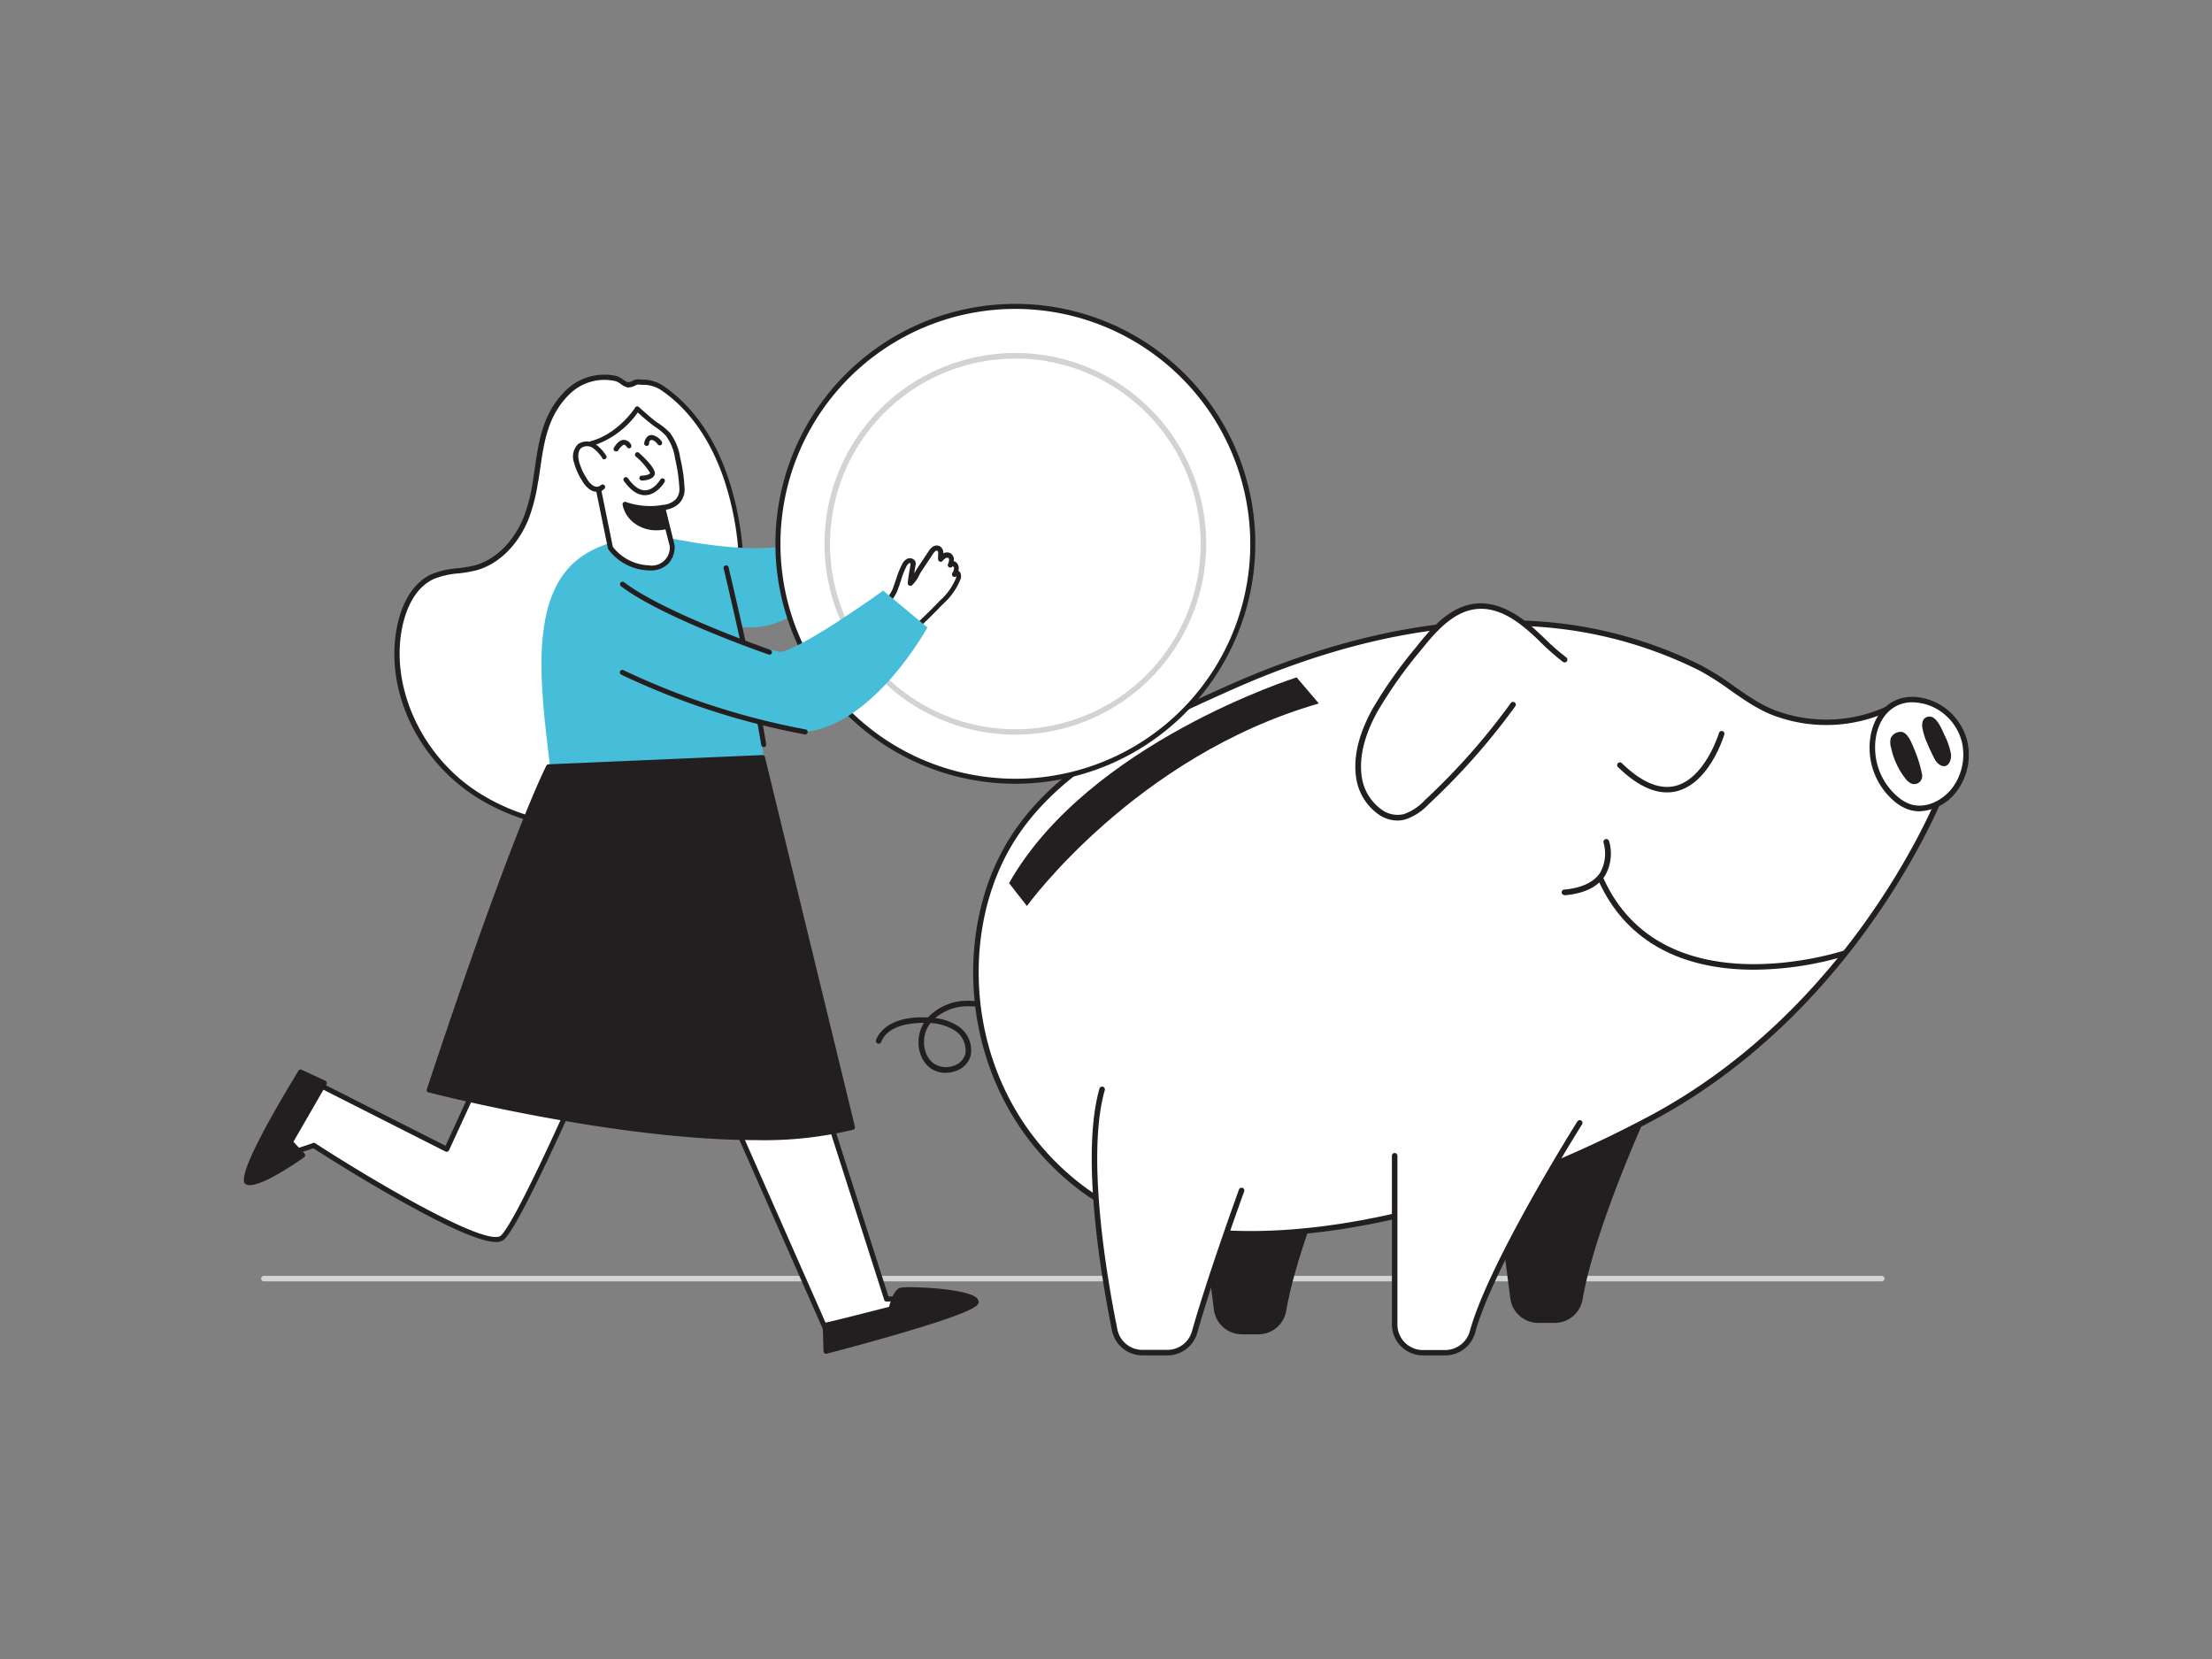 <svg xmlns="http://www.w3.org/2000/svg" viewBox="0 0 400 300"><rect x="0" y="0" width="400" height="300" fill="#808080" stroke="none"/><g id="_68_piggy_bank" data-name="#68_piggy_bank"><path d="M340.28,231.71H47.72a.5.5,0,0,1,0-1H340.28a.5.5,0,0,1,0,1Z" fill="#d1d3d4"/><path d="M171,194a4.64,4.64,0,0,1-2.87-.94c-2.23-1.75-2.71-5.45-1.05-8.09-1.66,0-6.42.15-7.73,3.45a.5.5,0,0,1-.65.28.51.51,0,0,1-.28-.65c1.08-2.71,4.38-4.23,8.84-4.07l.55,0a9.77,9.77,0,0,1,6.63-3,21,21,0,0,1,8.22,1.45.5.5,0,0,1-.33.95,19.94,19.94,0,0,0-7.82-1.41,9,9,0,0,0-5.4,2.14,9.48,9.48,0,0,1,3.91,1.3,5.25,5.25,0,0,1,2.53,5.4,4.11,4.11,0,0,1-2.79,2.88A5.17,5.17,0,0,1,171,194Zm-2.74-9a5,5,0,0,0-.33.47c-1.41,2.22-1,5.32.82,6.77a4,4,0,0,0,3.68.49,3.11,3.11,0,0,0,2.14-2.17,4.32,4.32,0,0,0-2.09-4.33A9.36,9.36,0,0,0,168.24,185Z" fill="#231f20"/><path d="M299.24,198.25S288.66,220.7,286.17,235a5.09,5.09,0,0,1-5,4.22h-3a5.1,5.1,0,0,1-5.06-4.44L269,203" fill="#231f20"/><path d="M245.64,200.3s-10.58,22.45-13.06,36.77a5.1,5.1,0,0,1-5,4.22h-3a5.11,5.11,0,0,1-5.06-4.45L215.35,205" fill="#231f20"/><path d="M195.79,215c-20.53-15.35-23.68-42.67-14.29-60.55,8.06-15.37,25.14-23,40.31-29.86,16.3-7.33,33.92-12.28,51.92-11.92a76.87,76.87,0,0,1,33.84,8.16c4.95,2.56,9.11,6.88,14.41,8.46a26.61,26.61,0,0,0,19.34-1.1l9.94,14.87s-14.77,39-52.83,59.23S216.32,230.37,195.79,215Z" fill="#fff"/><path d="M226.17,223.6c-12.65,0-23.31-2.68-30.68-8.18-20.92-15.65-23.77-43.39-14.44-61.18,8.14-15.5,25.32-23.23,40.49-30.05,18.44-8.29,36-12.31,52.2-12a77.64,77.64,0,0,1,34.06,8.22,50,50,0,0,1,5.68,3.61c2.71,1.91,5.52,3.88,8.64,4.81a26.15,26.15,0,0,0,19-1.07.49.49,0,0,1,.62.17l9.94,14.87a.54.54,0,0,1,.06.46c-.15.39-15.27,39.38-53.06,59.49C273,216.41,246.92,223.6,226.17,223.6Zm-30.08-9c19.14,14.31,61.13,9.07,102.11-12.75,35.92-19.12,51.17-55.44,52.5-58.73l-9.56-14.3a27.1,27.1,0,0,1-19.3.95c-3.28-1-6.16-3-8.94-4.95a49.83,49.83,0,0,0-5.56-3.55,76.65,76.65,0,0,0-33.62-8.1c-16.1-.34-33.47,3.68-51.7,11.88-15.09,6.79-32.11,14.44-40.08,29.63-9.14,17.42-6.35,44.59,14.15,59.92Z" fill="#231f20"/><path d="M285.68,203s-16.07,25.48-19.42,37.88a5.12,5.12,0,0,1-5,3.74h-4a5.1,5.1,0,0,1-5.1-5.11V209" fill="#fff"/><path d="M261.3,245.1h-4a5.61,5.61,0,0,1-5.6-5.61V209a.5.5,0,0,1,.5-.5.5.5,0,0,1,.5.5v30.52a4.61,4.61,0,0,0,4.6,4.61h4a4.63,4.63,0,0,0,4.48-3.37c3.33-12.33,19.32-37.76,19.48-38a.5.5,0,0,1,.84.54c-.16.25-16.07,25.55-19.36,37.74A5.61,5.61,0,0,1,261.3,245.1Z" fill="#231f20"/><path d="M224.52,215.28s-5.65,15.47-8.49,25.61a5.1,5.1,0,0,1-4.91,3.71h-4.55a5.11,5.11,0,0,1-5-4.09c-1.85-9.15-5.72-31.44-2.27-43.52" fill="#fff"/><path d="M211.12,245.1h-4.55a5.63,5.63,0,0,1-5.49-4.49c-1.84-9.09-5.75-31.56-2.26-43.76a.49.49,0,0,1,.61-.34.5.5,0,0,1,.35.62c-3.43,12,.45,34.26,2.28,43.28a4.61,4.61,0,0,0,4.51,3.69h4.55a4.61,4.61,0,0,0,4.42-3.35c2.82-10,8.45-25.49,8.51-25.65a.5.5,0,0,1,.64-.29.5.5,0,0,1,.3.64c-.06.15-5.68,15.57-8.48,25.57A5.62,5.62,0,0,1,211.12,245.1Z" fill="#231f20"/><path d="M333.51,172.39s-33.64,11.36-44.36-14.18" fill="#fff"/><path d="M317.14,175.35c-10.32,0-22.69-3.21-28.45-16.94a.5.5,0,1,1,.92-.39c10.41,24.81,43.41,14,43.74,13.9a.49.49,0,0,1,.63.31.5.5,0,0,1-.31.64A58.61,58.61,0,0,1,317.14,175.35Z" fill="#231f20"/><path d="M282.9,119.33c-2.54-1.89-4.63-4.31-7.08-6.3s-5.47-3.6-8.63-3.38c-4.51.33-7.87,4.16-10.7,7.7a80.28,80.28,0,0,0-7.84,11c-2.13,3.84-3.65,8.28-2.85,12.6.72,3.9,4.35,7.74,8.18,6.72a9.77,9.77,0,0,0,3.92-2.57,120.51,120.51,0,0,0,15.68-17.71" fill="#fff"/><path d="M252.71,148.38a6,6,0,0,1-3.26-1,9.8,9.8,0,0,1-4.14-6.29c-.71-3.83.27-8.18,2.91-12.94A81.78,81.78,0,0,1,256.1,117c3-3.81,6.4-7.55,11.06-7.88,2.84-.2,5.88,1,9,3.48,1.11.9,2.15,1.89,3.16,2.85a41.18,41.18,0,0,0,3.91,3.43.5.5,0,0,1-.6.81,45,45,0,0,1-4-3.51c-1-1-2-1.93-3.1-2.8-2.89-2.36-5.69-3.46-8.27-3.27-4.26.31-7.45,3.88-10.35,7.51a81.51,81.51,0,0,0-7.79,11c-2.52,4.54-3.46,8.67-2.8,12.27a8.85,8.85,0,0,0,3.69,5.63,4.87,4.87,0,0,0,3.87.69,9.29,9.29,0,0,0,3.71-2.45,120,120,0,0,0,15.61-17.63.5.5,0,1,1,.81.59,122,122,0,0,1-15.74,17.78,10.15,10.15,0,0,1-4.13,2.68A5.56,5.56,0,0,1,252.71,148.38Z" fill="#231f20"/><path d="M311.33,132.67s-5.47,18.29-18.4,5.68" fill="#fff"/><path d="M301.44,143.29c-2.77,0-5.74-1.54-8.86-4.58a.5.5,0,0,1,0-.71.49.49,0,0,1,.7,0c3.56,3.47,6.83,4.85,9.74,4.1,5.32-1.38,7.81-9.48,7.83-9.56a.5.5,0,0,1,.62-.33.49.49,0,0,1,.34.62c-.11.35-2.67,8.71-8.54,10.23A7.07,7.07,0,0,1,301.44,143.29Z" fill="#231f20"/><path d="M290.41,152.22s2.64,8.2-7.51,9.14" fill="#fff"/><path d="M282.9,161.86a.5.5,0,0,1,0-1c3.12-.29,5.29-1.32,6.43-3a7.06,7.06,0,0,0,.64-5.46.5.5,0,0,1,1-.3,8,8,0,0,1-.76,6.3c-1.32,2-3.73,3.17-7.18,3.49Z" fill="#231f20"/><path d="M349.34,127.25a10.05,10.05,0,0,1,5.88,6.71,10.53,10.53,0,0,1-1.74,8.79c-1.91,2.58-5.43,4.23-8.44,3.09a7.91,7.91,0,0,1-2.3-1.45,12.17,12.17,0,0,1-4.12-8.15C338.09,129.61,342.58,124.55,349.34,127.25Z" fill="#fff"/><path d="M347.1,146.71a6.19,6.19,0,0,1-2.23-.41,8.08,8.08,0,0,1-2.46-1.53,12.64,12.64,0,0,1-4.29-8.49c-.3-3.79,1-7.12,3.4-8.91,2.15-1.58,5-1.79,8-.59h0a10.63,10.63,0,0,1,6.18,7.06,11,11,0,0,1-1.83,9.21A8.9,8.9,0,0,1,347.1,146.71ZM345.78,127a6.05,6.05,0,0,0-3.66,1.17c-2.15,1.59-3.28,4.59-3,8a11.62,11.62,0,0,0,3.95,7.82,7.25,7.25,0,0,0,2.15,1.35c2.92,1.11,6.16-.63,7.86-2.92a10.09,10.09,0,0,0,1.66-8.36,9.59,9.59,0,0,0-5.58-6.38h0A9.28,9.28,0,0,0,345.78,127Z" fill="#231f20"/><path d="M347.65,131.74a12.25,12.25,0,0,0,.92,2.82c.39.92.82,1.83,1.28,2.72s1.71,1.89,2.57.78a2.59,2.59,0,0,0,.32-2,12.68,12.68,0,0,0-1.13-3.16c-.45-1-1.22-2.93-2.34-3.27a1.32,1.32,0,0,0-1.3.33,1.19,1.19,0,0,0-.29.51A2.6,2.6,0,0,0,347.65,131.74Z" fill="#231f20"/><path d="M342.17,133.05a2.07,2.07,0,0,1,1.63-.71c1.21.09,1.93,2.14,2.33,3.07a22.91,22.91,0,0,1,1.4,4.44,1.59,1.59,0,0,1-.23,1.37,1.42,1.42,0,0,1-1.73.44,3,3,0,0,1-.91-.74,13.65,13.65,0,0,1-2.68-5.66,3.44,3.44,0,0,1-.11-1.62A1.44,1.44,0,0,1,342.17,133.05Z" fill="#231f20"/><path d="M234.47,122.49s-37.68,11.87-52,37.21l3.23,4.13s19.56-27.07,52.79-36.62Z" fill="#231f20"/><path d="M96.86,87c.91-5.74,1.19-11.54,5.8-16a9.52,9.52,0,0,1,8.75-2.47c.66.15,1.58,1.09,2.12,1.13s1.38-.57,1.89-.53c1.74.15,2.79,0,4.41,1.15,5.83,4,9.63,10.41,11.75,17.15,3.72,11.81,3.08,23.45-.18,35.25a40.5,40.5,0,0,1-17,23.49c-8.49,5.54-20.05,2.79-28.28-2.51-10-6.46-16.38-19-13.78-30.68.79-3.54,2.61-7.17,5.91-8.66,2.41-1.1,5.21-.87,7.77-1.58,4.39-1.21,7.64-5.11,9.26-9.37A31.63,31.63,0,0,0,96.86,87Z" fill="#fff"/><path d="M103.65,149.6c-6.46,0-13-2.55-17.75-5.61-10.78-7-16.52-19.77-14-31.17.57-2.57,2.13-7.16,6.16-9a15.76,15.76,0,0,1,4.66-1.06,21.12,21.12,0,0,0,3.18-.54c3.84-1.06,7.19-4.46,8.95-9.09a31.43,31.43,0,0,0,1.53-6.24h0c.11-.72.21-1.44.32-2.15.72-5,1.46-10.1,5.61-14.14a9.92,9.92,0,0,1,9.17-2.6,4.16,4.16,0,0,1,1.24.66,2.93,2.93,0,0,0,.82.46,1.93,1.93,0,0,0,.84-.25,2.23,2.23,0,0,1,1-.28l.74.06a6.65,6.65,0,0,1,3.89,1.17c6.8,4.65,10.24,12,11.93,17.39,3.45,11,3.39,22.58-.18,35.51a40.82,40.82,0,0,1-17.16,23.75A19.82,19.82,0,0,1,103.65,149.6ZM97.31,87.05a32.39,32.39,0,0,1-1.58,6.42c-1.86,4.91-5.43,8.51-9.56,9.65a22.48,22.48,0,0,1-3.31.57,14.88,14.88,0,0,0-4.39,1c-3.67,1.66-5.11,5.94-5.65,8.34-2.43,10.87,3.28,23.57,13.58,30.21,7.34,4.73,19,8.23,27.78,2.51A40,40,0,0,0,131,122.5c3.52-12.75,3.58-24.2.19-35-1.65-5.23-5-12.42-11.58-16.91a5.78,5.78,0,0,0-3.43-1l-.76-.06a2.41,2.41,0,0,0-.6.21,2.86,2.86,0,0,1-1.28.33,3,3,0,0,1-1.27-.62,3.41,3.41,0,0,0-.92-.52A9,9,0,0,0,103,71.27c-3.92,3.82-4.61,8.58-5.34,13.62-.1.72-.21,1.44-.32,2.16Z" fill="#231f20"/><path d="M123.31,97.71s17.79,3.56,22.24-.58a56,56,0,0,0,8.3-10.67s5.78,6.82,5.19,7.71-12.25,21.46-25.3,19.09-18.6,0-18.6,0Z" fill="#47bed9"/><circle cx="183.61" cy="98.34" r="42.93" fill="#fff"/><path d="M183.61,141.73A43.39,43.39,0,1,1,227,98.34,43.45,43.45,0,0,1,183.61,141.73Zm0-85.87a42.48,42.48,0,1,0,42.48,42.48A42.53,42.53,0,0,0,183.61,55.86Z" fill="#231f20"/><path d="M183.61,132.85a34.51,34.51,0,1,1,34.51-34.51A34.55,34.55,0,0,1,183.61,132.85Zm0-68a33.51,33.51,0,1,0,33.51,33.51A33.54,33.54,0,0,0,183.61,64.83Z" fill="#d1d3d4"/><path d="M159.64,109.47a6.34,6.34,0,0,0,2.45-3.32,28.14,28.14,0,0,1,1.52-3.92,1.66,1.66,0,0,1,.68-.73.65.65,0,0,1,.87.27,1.05,1.05,0,0,1,0,.5c-.17,1.08-.4,2.18-.48,3.26a11.65,11.65,0,0,0,1.69-2.55l2-3a2.64,2.64,0,0,1,.6-.69.81.81,0,0,1,.86-.07,1,1,0,0,1,.35.91,4.91,4.91,0,0,0-.07,1,2.86,2.86,0,0,1,.72-.63,1,1,0,0,1,.91,0c.52.33.37,1.12.1,1.68a.59.59,0,0,1,.85-.1.94.94,0,0,1,.28.88,3,3,0,0,1-.35.9c0-.3.51-.32.68-.07a1,1,0,0,1,0,.85c-.62,1.92-2.09,3.29-3.45,4.71-1.61,1.67-3.28,3.29-5,4.83" fill="#fff"/><path d="M164.88,114.66a.43.43,0,0,1-.34-.16.46.46,0,0,1,0-.64c1.72-1.53,3.39-3.15,5-4.81l.43-.45a10.86,10.86,0,0,0,2.91-4.08.88.88,0,0,0,.06-.34.47.47,0,0,1-.48.13.46.46,0,0,1-.31-.5.75.75,0,0,1,.16-.35,2,2,0,0,0,.2-.55.52.52,0,0,0-.12-.46.17.17,0,0,0-.17,0,.46.46,0,0,1-.8-.44c.2-.42.3-1,.07-1.1a.51.51,0,0,0-.46,0,2.4,2.4,0,0,0-.59.53.46.46,0,0,1-.47.13.47.47,0,0,1-.32-.37,3,3,0,0,1,0-.8c0-.1,0-.21,0-.31a.58.58,0,0,0-.13-.49.38.38,0,0,0-.36.06,2,2,0,0,0-.48.56l-2,3a8.31,8.31,0,0,0-.47.81,6.19,6.19,0,0,1-1.32,1.84.48.48,0,0,1-.5,0,.47.47,0,0,1-.24-.44c.06-.77.19-1.55.32-2.3.06-.33.12-.67.17-1a.78.78,0,0,0,0-.26.25.25,0,0,0-.25,0,1.2,1.2,0,0,0-.47.54,14.71,14.71,0,0,0-1,2.57c-.14.43-.29.86-.45,1.28a6.54,6.54,0,0,1-2.64,3.55.46.46,0,1,1-.46-.79,5.71,5.71,0,0,0,2.25-3.08c.16-.42.3-.83.44-1.25a14.89,14.89,0,0,1,1.11-2.73,2,2,0,0,1,.89-.92,1.2,1.2,0,0,1,.93,0,1,1,0,0,1,.55.53,1.37,1.37,0,0,1,0,.74c-.05.34-.11.67-.17,1,0,.16,0,.31-.07.46l.11-.2a9.81,9.81,0,0,1,.51-.88l2-3a2.81,2.81,0,0,1,.72-.8,1.25,1.25,0,0,1,1.36-.09,1.38,1.38,0,0,1,.57,1.27,1.38,1.38,0,0,1,1.35,0,1.35,1.35,0,0,1,.54,1.4,1.11,1.11,0,0,1,.45.22,1.38,1.38,0,0,1,.44,1.3,1.55,1.55,0,0,1-.05.23,1,1,0,0,1,.31.26,1.46,1.46,0,0,1,.08,1.26,11.67,11.67,0,0,1-3.12,4.44l-.43.44c-1.61,1.68-3.31,3.32-5,4.86A.44.44,0,0,1,164.88,114.66Z" fill="#231f20"/><path d="M87.09,194.08l-6.3,13.73-25-12.61s-8.75,13.65-7,13.87,7.83-1.93,7.83-1.93,30.94,20,34.25,16.6,15.46-31.35,15.46-31.35" fill="#fff"/><path d="M89.71,224.59c-2.12,0-6.7-1.51-17.34-7.48C65,213,57.9,208.44,56.66,207.64c-1.21.43-6.13,2.1-7.84,1.89a.69.69,0,0,1-.55-.41c-.72-1.54,4.79-10.42,7.19-14.16a.46.46,0,0,1,.59-.17l24.52,12.4,6.11-13.3a.45.45,0,0,1,.6-.22.47.47,0,0,1,.23.61L81.2,208a.47.47,0,0,1-.26.24.5.5,0,0,1-.36,0L56,195.8c-3.5,5.5-6.91,11.58-6.91,12.83,1.56.11,5.87-1.35,7.47-1.92a.47.47,0,0,1,.4,0c11.84,7.66,31.45,19,33.67,16.67,3.23-3.3,15.25-30.93,15.37-31.21a.46.46,0,0,1,.84.36c-.5,1.15-12.21,28.06-15.55,31.49A2.06,2.06,0,0,1,89.71,224.59Z" fill="#231f20"/><path d="M145.23,187.71l15.09,47.19s14.94-.23,13.47.83-23.91,5.91-23.91,5.91l-26.57-60.19" fill="#fff"/><path d="M149.88,242.1a.45.45,0,0,1-.42-.27l-26.57-60.19a.45.45,0,0,1,.23-.6.47.47,0,0,1,.61.23l26.41,59.85c8-1.74,19.56-4.39,22.65-5.45a113,113,0,0,0-12.46-.31.45.45,0,0,1-.44-.32l-15.1-47.19a.46.46,0,0,1,.87-.28l15,46.87c13.28-.19,13.56.62,13.67,1a.6.6,0,0,1-.26.68c-1.51,1.08-21.78,5.49-24.09,6Z" fill="#231f20"/><path d="M102,103.7c-6.27,8.4-3.8,23.63-2.52,35.15l38.63-1.93s-4-30.13-8.76-36.8C123.43,96,108.26,95.3,102,103.7Z" fill="#47bed9"/><path d="M138.1,135.09a.46.46,0,0,1-.45-.39c-1.64-10.29-6.74-31.69-6.79-31.9a.45.45,0,0,1,.34-.55.46.46,0,0,1,.55.34c.05.21,5.15,21.64,6.8,32a.45.45,0,0,1-.38.52Z" fill="#231f20"/><path d="M119.8,91.77l1.77,7s.26,4.08-4.29,3.94a9.06,9.06,0,0,1-6.88-3.61l-2.52-12.22a22.13,22.13,0,0,0-.9-6.66c5.14-1.36,8.24-6.27,8.24-6.27s2.44,2.23,3.42,2.88a11,11,0,0,1,2.12,1.72,9.51,9.51,0,0,1,1.77,4.34,30.82,30.82,0,0,1,.77,5.4C123.44,91.73,119.8,91.77,119.8,91.77Z" fill="#fff"/><path d="M117.51,103.15h-.24A9.44,9.44,0,0,1,110,99.33a.33.33,0,0,1-.07-.16S107.45,87,107.44,87a2.64,2.64,0,0,1,0-.67,20.87,20.87,0,0,0-.87-6,.47.47,0,0,1,0-.35.43.43,0,0,1,.28-.21c4.91-1.3,8-6,8-6.07a.47.47,0,0,1,.32-.21.49.49,0,0,1,.37.12s2.42,2.21,3.36,2.83a11.57,11.57,0,0,1,2.21,1.79A9.85,9.85,0,0,1,123,82.78a29.59,29.59,0,0,1,.79,5.47,3.6,3.6,0,0,1-.93,2.73,4.3,4.3,0,0,1-2.46,1.19L122,98.63a4.52,4.52,0,0,1-1.14,3.29A4.46,4.46,0,0,1,117.51,103.15Zm-6.69-4.26a8.69,8.69,0,0,0,6.48,3.34,3.25,3.25,0,0,0,3.81-3.46l-1.76-6.89a.49.49,0,0,1,.08-.39.5.5,0,0,1,.36-.18,3.76,3.76,0,0,0,2.39-1,2.75,2.75,0,0,0,.67-2.06,29.74,29.74,0,0,0-.77-5.31,9.11,9.11,0,0,0-1.66-4.14,10.89,10.89,0,0,0-2-1.64,37.88,37.88,0,0,1-3.09-2.57,16,16,0,0,1-7.77,5.89,20.7,20.7,0,0,1,.79,5.78c0,.21,0,.4,0,.48h0Z" fill="#231f20"/><path d="M120.6,95.21a6.88,6.88,0,0,1-5.09-.61A5,5,0,0,1,113,91.19a14,14,0,0,0,6.78.58Z" fill="#231f20"/><path d="M118.71,95.89a6.41,6.41,0,0,1-3.44-.92,5.44,5.44,0,0,1-2.69-3.74.42.42,0,0,1,.17-.39.44.44,0,0,1,.42-.07,13.49,13.49,0,0,0,6.53.57.44.44,0,0,1,.53.33l.8,3.44a.43.43,0,0,1-.3.52A7.62,7.62,0,0,1,118.71,95.89Zm-5.06-4a5.18,5.18,0,0,0,2.09,2.38,6.29,6.29,0,0,0,4.33.65l-.61-2.6A14.07,14.07,0,0,1,113.65,91.85Z" fill="#231f20"/><path d="M116,86.9h0a.45.45,0,0,1,0-.89h0c.54,0,1.39-.14,1.57-.46a12.19,12.19,0,0,0-2.6-3,.44.44,0,0,1,.59-.66c2.22,2,3.15,3.38,2.78,4.06C117.85,86.84,116.36,86.9,116,86.9Z" fill="#231f20"/><path d="M109.33,82.7a6.75,6.75,0,0,0-1.89-2,2.34,2.34,0,0,0-2.63,0,2.86,2.86,0,0,0-.55,2.89,11.24,11.24,0,0,0,1.44,3.2,4.07,4.07,0,0,0,1.38,1.5,1.59,1.59,0,0,0,1.91-.19" fill="#fff"/><path d="M108,88.94a2.4,2.4,0,0,1-1.11-.28A4.46,4.46,0,0,1,105.31,87a11.53,11.53,0,0,1-1.5-3.33,3.22,3.22,0,0,1,.71-3.35,2.81,2.81,0,0,1,3.16,0,7.23,7.23,0,0,1,2,2.18A.46.46,0,0,1,109,83,6.59,6.59,0,0,0,107.2,81a1.89,1.89,0,0,0-2.09,0c-.78.66-.51,2-.41,2.43a10.87,10.87,0,0,0,1.38,3.06,3.61,3.61,0,0,0,1.22,1.35,1.13,1.13,0,0,0,1.35-.1.47.47,0,0,1,.65,0,.46.46,0,0,1,0,.64A1.77,1.77,0,0,1,108,88.94Z" fill="#231f20"/><path d="M99.17,138.65s-5.92,11.09-21.6,58.45c0,0,51.75,13.5,76.57,6.77L137.86,137Z" fill="#231f20"/><path d="M136.8,206.17c-25.84,0-58.92-8.53-59.34-8.64a.4.4,0,0,1-.27-.22.42.42,0,0,1,0-.35c15.5-46.85,21.56-58.41,21.62-58.52a.41.41,0,0,1,.37-.23l38.69-1.67a.46.46,0,0,1,.45.34l16.28,66.88a.45.45,0,0,1-.32.53A68.62,68.62,0,0,1,136.8,206.17Zm-58.66-9.38c5.14,1.3,52.13,12.81,75.47,6.76l-16.09-66.11-38.08,1.64C98.55,140.86,92.36,153.87,78.14,196.79Z" fill="#231f20"/><path d="M149.21,239.62c0,.11,11.92-3,11.92-3s.72-3,1.71-3.36,13.29.16,13.68,2.05-27.16,9-27.16,9Z" fill="#231f20"/><path d="M149.36,244.8a.45.45,0,0,1-.44-.42l-.15-4.75a.45.45,0,0,1,.37-.45h.09c.66-.09,7.13-1.73,11.54-2.86.25-1,.9-3.06,1.93-3.42s10.85,0,13.48,1.5a1.37,1.37,0,0,1,.77.88c.13.63.32,1.58-13.74,5.72-6.77,2-13.67,3.78-13.74,3.8Zm.3-4.85.12,3.85c12.16-3.16,25.21-7.09,26.27-8.41a1.1,1.1,0,0,0-.28-.22c-2.27-1.33-12-1.71-12.79-1.44-.45.15-1.1,1.7-1.42,3a.43.43,0,0,1-.32.32C153.78,239,150.85,239.77,149.66,240Z" fill="#231f20"/><path d="M58.64,195.81l-6.13,10.7,2.24,2.37s-8.47,6-10.13,4.86,9.73-19.9,9.73-19.9Z" fill="#231f20"/><path d="M45.17,214.31a1.35,1.35,0,0,1-.8-.21c-.91-.63,0-4.7,9.61-20.49a.44.44,0,0,1,.56-.17l4.29,2a.42.42,0,0,1,.23.26.45.45,0,0,1,0,.36l-6,10.41,2,2.14a.44.44,0,0,1,.12.35.44.44,0,0,1-.18.31C53.2,210.53,47.65,214.31,45.17,214.31Zm9.36-19.9c-5.16,8.52-10.12,17.88-9.61,19,.79.54,5.29-1.92,9.16-4.61l-1.89-2a.44.44,0,0,1-.07-.52L58,196Z" fill="#231f20"/><path d="M116.64,89.55c-1.32,0-2.61-.87-3.82-2.57a.44.44,0,0,1,.1-.62.45.45,0,0,1,.62.1c1.07,1.51,2.15,2.26,3.2,2.2,1.57-.08,2.66-1.92,2.67-1.94a.45.45,0,0,1,.61-.16.44.44,0,0,1,.16.6c-.05.09-1.34,2.28-3.4,2.38Z" fill="#231f20"/><path d="M111.36,81.62a.35.35,0,0,1-.2-.05A.44.44,0,0,1,111,81c.08-.14.77-1.41,1.76-1.46a1.58,1.58,0,0,1,1.35.85A.45.45,0,0,1,114,81a.43.43,0,0,1-.61-.13c-.14-.21-.35-.45-.56-.45s-.82.61-1,1A.44.44,0,0,1,111.36,81.62Z" fill="#231f20"/><path d="M116.93,80.63h-.06a.45.45,0,0,1-.38-.5c.08-.53.48-1.54,1.43-1.46a2.74,2.74,0,0,1,1.75,1.18.44.44,0,0,1-.74.49c-.14-.2-.6-.75-1.08-.78s-.48.69-.48.7A.43.43,0,0,1,116.93,80.63Z" fill="#231f20"/><path d="M109.33,118s22.4,13.45,36.27,14.36c12.51-1.33,22.11-18.9,22.11-18.9l-8-6.66S145.59,117,141.19,117.9c-5-.81-26.64-9.57-26.64-9.57" fill="#47bed9"/><path d="M145.6,132.81h-.07A135.09,135.09,0,0,1,112.34,122a.45.45,0,1,1,.39-.82,134,134,0,0,0,32.94,10.72.45.45,0,0,1,.38.52A.46.46,0,0,1,145.6,132.81Z" fill="#231f20"/><path d="M139.15,118.36a.4.4,0,0,1-.15,0c-.78-.27-19.29-6.69-26.74-12.38a.46.46,0,0,1,.55-.73c7.33,5.6,26.3,12.18,26.49,12.25a.46.46,0,0,1-.15.89Z" fill="#231f20"/></g></svg>